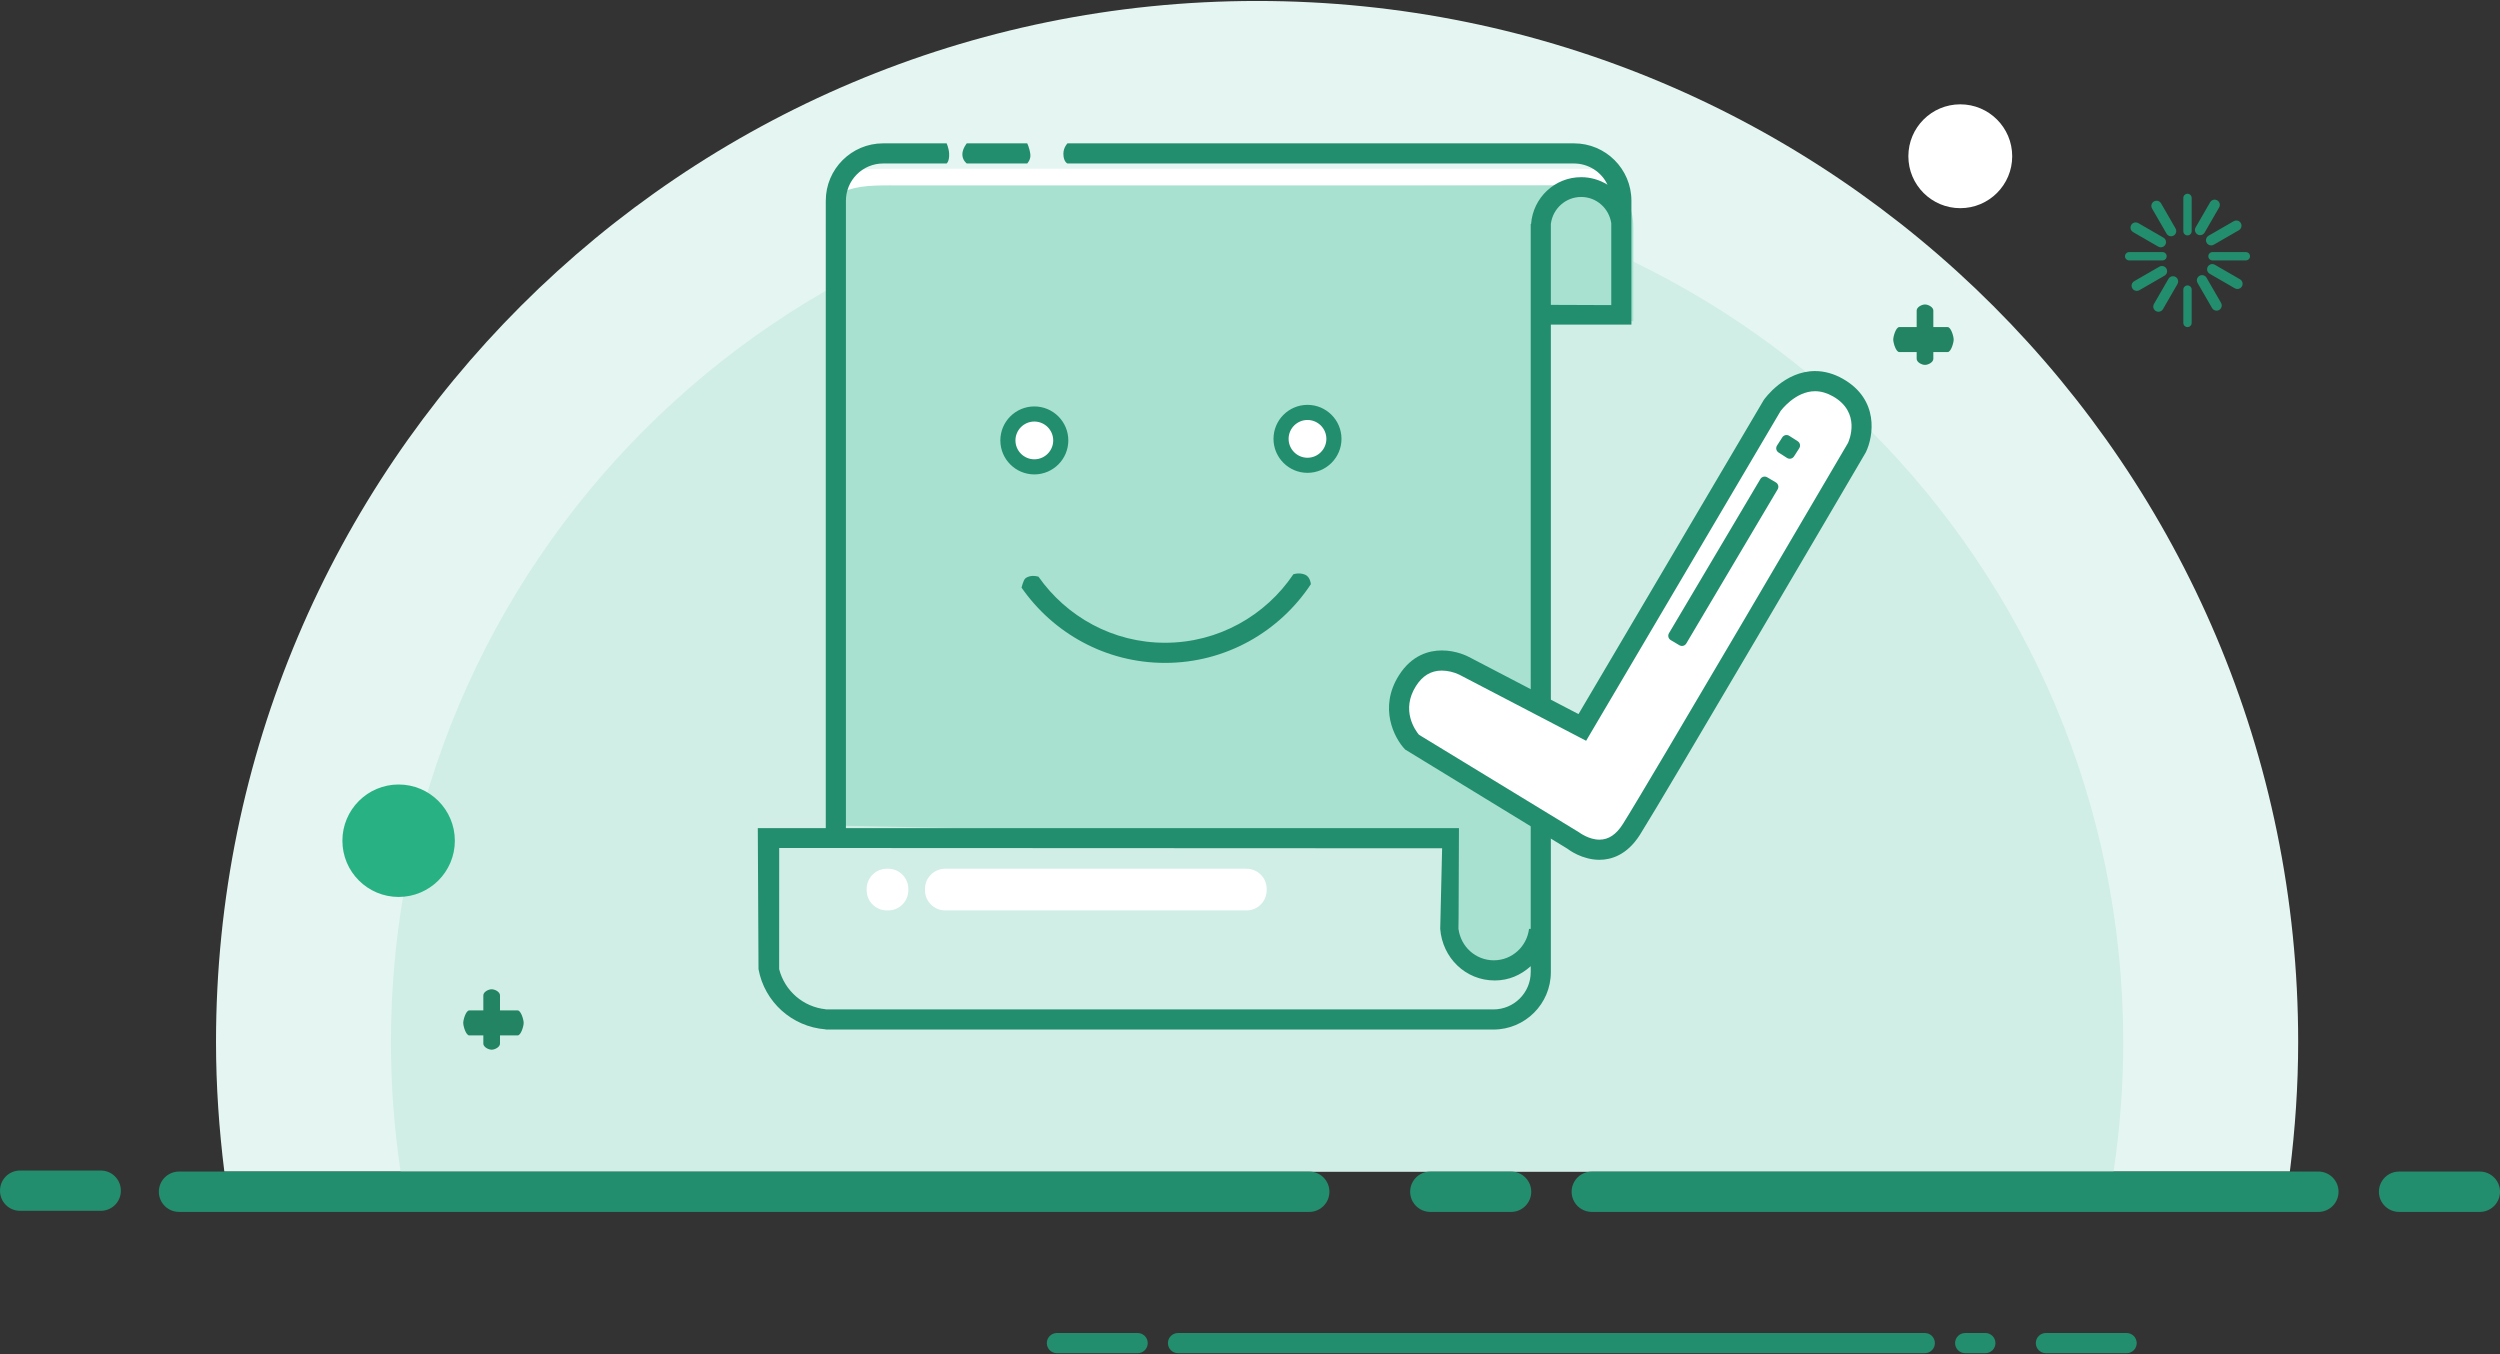 
<svg width="768px" height="416px" viewBox="0 0 768 416" version="1.1" xmlns="http://www.w3.org/2000/svg" xmlns:xlink="http://www.w3.org/1999/xlink">
    <rect x="0" y="0" width="768" height="416" fill="#333333" stroke="none"/>
    <!-- Generator: Sketch 49.3 (51167) - http://www.bohemiancoding.com/sketch -->
    <desc>Created with Sketch.</desc>
    <defs></defs>
    <g id="Page-1" stroke="none" stroke-width="1" fill="none" fill-rule="evenodd">
        <g id="certification-pic" fill-rule="nonzero">
            <path d="M703.447,359.903 C705.068,346.86 705.999,333.601 705.999,320.118 C705.999,143.485 562.811,0.297 386.181,0.297 C209.549,0.297 66.36,143.485 66.36,320.118 C66.36,333.601 67.292,346.857 68.913,359.903 L703.447,359.903 Z" id="Shape" fill="#E5F5F2"></path>
            <path d="M649.293,359.903 C651.238,346.924 652.265,333.642 652.265,320.118 C652.265,173.164 533.135,54.031 386.181,54.031 C239.224,54.031 120.095,173.164 120.095,320.118 C120.095,333.64 121.121,346.921 123.067,359.903 L649.293,359.903 Z" id="Shape" fill="#D0EEE6"></path>
            <path d="M408.397,366.1 C408.397,369.525 405.621,372.301 402.196,372.301 L54.994,372.301 C52.779,372.301 50.732,371.119 49.624,369.201 C48.517,367.282 48.517,364.919 49.624,363 C50.732,361.082 52.779,359.9 54.994,359.9 L402.196,359.9 C405.62,359.902 408.395,362.677 408.397,366.1 Z M768,366.1 C768,369.525 765.224,372.301 761.8,372.301 L736.998,372.301 C734.783,372.301 732.736,371.119 731.629,369.201 C730.521,367.282 730.521,364.919 731.629,363 C732.736,361.082 734.783,359.9 736.998,359.9 L761.8,359.9 C765.223,359.902 767.999,362.677 768,366.1 Z M37.125,365.814 C37.125,367.445 36.477,369.009 35.324,370.162 C34.171,371.315 32.607,371.963 30.976,371.963 L6.152,371.963 C2.756,371.963 0.003,369.21 0.003,365.814 L0.003,365.74 C0.003,362.343 2.756,359.59 6.152,359.59 L30.976,359.59 C34.372,359.59 37.125,362.343 37.125,365.74 L37.125,365.814 Z M718.4,366.1 C718.4,369.525 715.624,372.301 712.2,372.301 L488.998,372.301 C486.783,372.301 484.736,371.119 483.629,369.201 C482.521,367.282 482.521,364.919 483.629,363 C484.736,361.082 486.783,359.9 488.998,359.9 L712.2,359.9 C715.623,359.902 718.399,362.677 718.4,366.1 Z M470.397,366.1 C470.397,369.525 467.621,372.301 464.197,372.301 L439.396,372.301 C437.181,372.301 435.134,371.119 434.026,369.201 C432.919,367.282 432.919,364.919 434.026,363 C435.134,361.082 437.181,359.9 439.396,359.9 L464.197,359.9 C467.621,359.902 470.396,362.677 470.397,366.1 Z M594.399,412.603 C594.399,413.425 594.073,414.214 593.491,414.796 C592.91,415.377 592.121,415.704 591.299,415.703 L361.884,415.703 C360.172,415.703 358.784,414.315 358.784,412.603 C358.784,410.891 360.172,409.503 361.884,409.503 L591.299,409.503 C592.121,409.502 592.91,409.828 593.491,410.41 C594.073,410.992 594.399,411.78 594.399,412.603 Z M352.584,412.603 C352.584,413.425 352.258,414.214 351.676,414.796 C351.095,415.377 350.306,415.704 349.484,415.703 L324.682,415.703 C322.97,415.703 321.582,414.315 321.582,412.603 C321.582,410.891 322.97,409.503 324.682,409.503 L349.484,409.503 C350.306,409.502 351.095,409.828 351.676,410.41 C352.258,410.992 352.584,411.78 352.584,412.603 Z M613,412.603 C613,413.425 612.674,414.214 612.092,414.796 C611.511,415.377 610.722,415.704 609.9,415.703 L603.699,415.703 C601.987,415.703 600.599,414.315 600.599,412.603 C600.599,410.891 601.987,409.503 603.699,409.503 L609.9,409.503 C611.61,409.503 613,410.89 613,412.603 Z M656.399,412.603 C656.4,413.425 656.074,414.214 655.492,414.796 C654.911,415.377 654.122,415.704 653.299,415.703 L628.498,415.703 C626.786,415.703 625.398,414.315 625.398,412.603 C625.398,410.891 626.786,409.503 628.498,409.503 L653.299,409.503 C654.122,409.502 654.911,409.828 655.492,410.41 C656.074,410.992 656.4,411.78 656.399,412.603 Z" id="Shape" fill="#228E6E"></path>
            <path d="M496.056,54.126 C496.056,56.476 489.836,56.817 482.163,56.817 L259.771,58.161 C252.099,58.161 259.868,56.576 259.868,54.228 C259.868,51.878 266.089,51.843 273.761,51.843 L482.163,51.843 C489.836,51.84 496.056,51.776 496.056,54.126 Z" id="Shape" fill="#FFFFFF"></path>
            <path d="M471.04,284.134 C471.04,298.47 462.651,294.881 448.983,294.881 L445.947,257.5 L256.876,253.632 L253.732,70.267 C253.732,55.931 264.763,56.96 278.431,56.96 L476.424,56.96 C490.092,56.96 501.76,55.657 501.76,69.993 L501.76,98.691 L471.04,97.661 L471.04,284.134 Z" id="Shape" fill="#A8E1D0"></path>
            <path d="M105.185,258.271 C105.185,267.81 112.918,275.543 122.458,275.543 C131.997,275.543 139.73,267.81 139.73,258.271 C139.73,248.731 131.997,240.998 122.458,240.998 C112.918,240.998 105.185,248.731 105.185,258.271 Z" id="Shape" fill="#28B284"></path>
            <path d="M586.248,48 C586.248,56.81 593.389,63.951 602.199,63.951 C611.009,63.951 618.15,56.81 618.15,48 C618.15,39.19 611.009,32.049 602.199,32.049 C593.389,32.049 586.248,39.19 586.248,48 Z" id="Shape" fill="#FFFFFF"></path>
            <path d="M665.6,78.72 C665.6,79.427 665.027,80 664.32,80 L654.08,80 C653.373,80 652.8,79.427 652.8,78.72 C652.8,78.013 653.373,77.44 654.08,77.44 L664.32,77.44 C665.027,77.44 665.6,78.013 665.6,78.72 Z M663.337,81.933 C663.831,81.641 664.443,81.637 664.941,81.922 C665.438,82.208 665.745,82.738 665.743,83.311 C665.741,83.885 665.431,84.413 664.932,84.695 L657.229,89.142 C656.735,89.433 656.123,89.437 655.625,89.152 C655.127,88.867 654.821,88.337 654.823,87.763 C654.825,87.19 655.135,86.661 655.634,86.38 L663.337,81.933 Z M666.15,85.665 C666.432,85.166 666.961,84.856 667.534,84.854 C668.108,84.853 668.638,85.159 668.923,85.656 C669.208,86.154 669.204,86.766 668.913,87.26 L664.466,94.963 C664.184,95.463 663.656,95.772 663.082,95.774 C662.509,95.776 661.978,95.47 661.693,94.972 C661.408,94.475 661.412,93.862 661.704,93.368 L666.15,85.665 Z M673.28,99.2 C673.28,99.907 672.707,100.48 672,100.48 C671.293,100.48 670.72,99.907 670.72,99.2 L670.72,88.96 C670.72,88.253 671.293,87.68 672,87.68 C672.707,87.68 673.28,88.253 673.28,88.96 L673.28,99.2 Z M675.092,86.922 C674.801,86.428 674.797,85.816 675.082,85.318 C675.367,84.821 675.898,84.515 676.471,84.517 C677.044,84.518 677.573,84.828 677.855,85.327 L682.301,93.03 C682.593,93.524 682.597,94.137 682.312,94.634 C682.027,95.132 681.496,95.438 680.923,95.436 C680.349,95.434 679.821,95.125 679.539,94.625 L675.092,86.922 Z M678.825,84.109 C678.326,83.827 678.016,83.299 678.014,82.725 C678.012,82.152 678.318,81.621 678.816,81.336 C679.314,81.051 679.926,81.055 680.42,81.347 L688.123,85.793 C688.622,86.075 688.932,86.604 688.934,87.177 C688.936,87.75 688.629,88.281 688.132,88.566 C687.634,88.851 687.022,88.847 686.528,88.556 L678.825,84.109 Z M691.2,78.72 C691.2,79.427 690.627,80 689.92,80 L679.68,80 C678.973,80 678.4,79.427 678.4,78.72 C678.4,78.013 678.973,77.44 679.68,77.44 L689.92,77.44 C690.627,77.44 691.2,78.013 691.2,78.72 Z M680.082,75.167 C679.588,75.458 678.976,75.462 678.478,75.177 C677.981,74.892 677.674,74.362 677.676,73.788 C677.678,73.215 677.988,72.686 678.487,72.404 L686.19,67.958 C686.684,67.666 687.296,67.662 687.794,67.947 C688.291,68.232 688.598,68.763 688.596,69.336 C688.594,69.91 688.284,70.438 687.785,70.72 L680.082,75.167 Z M677.268,71.434 C676.987,71.934 676.458,72.243 675.885,72.245 C675.311,72.247 674.781,71.941 674.496,71.443 C674.211,70.946 674.215,70.333 674.506,69.839 L678.953,62.136 C679.235,61.637 679.763,61.327 680.337,61.325 C680.91,61.324 681.44,61.63 681.726,62.127 C682.011,62.625 682.007,63.237 681.715,63.731 L677.268,71.434 Z M673.28,71.04 C673.28,71.747 672.707,72.32 672,72.32 C671.293,72.32 670.72,71.747 670.72,71.04 L670.72,60.8 C670.72,60.093 671.293,59.52 672,59.52 C672.707,59.52 673.28,60.093 673.28,60.8 L673.28,71.04 Z M668.326,70.177 C668.618,70.671 668.622,71.283 668.337,71.781 C668.052,72.279 667.521,72.585 666.948,72.583 C666.374,72.581 665.846,72.272 665.564,71.772 L661.117,64.069 C660.826,63.575 660.822,62.963 661.107,62.465 C661.392,61.968 661.922,61.662 662.496,61.663 C663.069,61.665 663.598,61.975 663.88,62.474 L668.326,70.177 Z M664.594,72.991 C665.093,73.273 665.403,73.801 665.405,74.374 C665.407,74.948 665.1,75.478 664.603,75.763 C664.105,76.048 663.493,76.045 662.999,75.753 L655.296,71.306 C654.797,71.024 654.487,70.496 654.485,69.922 C654.483,69.349 654.79,68.819 655.287,68.534 C655.785,68.248 656.397,68.252 656.891,68.544 L664.594,72.991 Z" id="Shape" fill="#228E6E"></path>
            <path d="M598.313,100.48 L593.92,100.48 L593.92,95.391 C593.92,94.364 592.384,93.535 591.36,93.535 C590.336,93.535 588.8,94.367 588.8,95.391 L588.8,100.48 L583.462,100.48 C582.438,100.48 581.606,103.293 581.606,104.32 C581.606,105.344 582.438,108.16 583.462,108.16 L588.8,108.16 L588.8,110.241 C588.8,111.265 590.336,112.097 591.36,112.097 C592.384,112.097 593.92,111.265 593.92,110.241 L593.92,108.16 L598.313,108.16 C599.337,108.16 600.169,105.344 600.169,104.32 C600.169,103.293 599.337,100.48 598.313,100.48 Z M159.014,310.4 L153.6,310.4 L153.6,305.759 C153.6,304.732 152.064,303.903 151.04,303.903 C150.016,303.903 148.48,304.735 148.48,305.759 L148.48,310.4 L144.164,310.4 C143.14,310.4 142.308,313.213 142.308,314.24 C142.308,315.264 143.14,318.08 144.164,318.08 L148.48,318.08 L148.48,320.609 C148.48,321.633 150.016,322.465 151.04,322.465 C152.064,322.465 153.6,321.633 153.6,320.609 L153.6,318.08 L159.014,318.08 C160.038,318.08 160.87,315.264 160.87,314.24 C160.87,313.213 160.038,310.4 159.014,310.4 Z" id="Shape" fill="#238463"></path>
            <path d="M394.698,134.203 C394.698,137.941 397.729,140.972 401.467,140.972 C405.205,140.972 408.236,137.941 408.236,134.203 C408.236,130.465 405.205,127.434 401.467,127.434 C397.729,127.434 394.698,130.465 394.698,134.203 Z" id="Shape" fill="#FFFFFF"></path>
            <path d="M310.781,135.171 C310.781,138.909 313.812,141.939 317.55,141.939 C321.288,141.939 324.319,138.909 324.319,135.171 C324.319,131.432 321.288,128.402 317.55,128.402 C313.812,128.402 310.781,131.432 310.781,135.171 Z" id="Shape" fill="#FFFFFF"></path>
            <path d="M319.025,177.165 C327.624,189.414 341.829,197.455 357.898,197.455 C374.3,197.455 388.782,189.097 397.32,176.42 C397.32,176.42 399.084,175.767 400.919,176.54 C402.557,177.229 402.693,179.474 402.693,179.474 C393.078,194.017 376.599,203.643 357.898,203.643 C339.648,203.643 323.517,194.47 313.812,180.511 C313.812,180.511 314.386,178.184 314.972,177.7 C316.616,176.346 319.025,177.165 319.025,177.165 Z M401.661,145.257 C395.904,145.257 391.219,140.575 391.219,134.815 C391.219,129.055 395.901,124.372 401.661,124.372 C407.419,124.372 412.104,129.055 412.104,134.815 C412.104,140.575 407.419,145.257 401.661,145.257 Z M401.661,129.016 C398.459,129.021 395.865,131.615 395.86,134.817 C395.86,138.017 398.464,140.618 401.661,140.618 C404.859,140.618 407.462,138.017 407.462,134.817 C407.458,131.615 404.863,129.021 401.661,129.016 Z M317.747,145.741 C311.982,145.735 307.311,141.063 307.305,135.299 C307.311,129.534 311.982,124.862 317.747,124.856 C323.512,124.862 328.184,129.534 328.189,135.299 C328.182,141.063 323.511,145.734 317.747,145.741 Z M317.747,129.498 C314.545,129.502 311.95,132.097 311.946,135.299 C311.95,138.501 314.545,141.095 317.747,141.1 C320.949,141.095 323.544,138.501 323.548,135.299 C323.543,132.097 320.949,129.503 317.747,129.498 Z" id="Shape" fill="#228E6E"></path>
            <path d="M389.12,273.492 C389.12,276.91 386.35,279.68 382.932,279.68 L290.348,279.68 C286.93,279.68 284.16,276.91 284.16,273.492 L284.16,273.068 C284.16,269.65 286.93,266.88 290.348,266.88 L382.932,266.88 C386.35,266.88 389.12,269.65 389.12,273.068 L389.12,273.492 Z M279.04,273.492 C279.04,276.91 276.27,279.68 272.852,279.68 L272.428,279.68 C269.01,279.68 266.24,276.91 266.24,273.492 L266.24,273.068 C266.24,269.65 269.01,266.88 272.428,266.88 L272.852,266.88 C276.27,266.88 279.04,269.65 279.04,273.068 L279.04,273.492 Z" id="Shape" fill="#FFFFFF"></path>
            <path d="M483.535,44.037 L327.928,44.037 C327.928,44.037 326.671,45.292 326.671,47.227 C326.671,49.741 327.928,50.225 327.928,50.225 L483.535,50.225 C487.942,50.232 491.952,52.775 493.837,56.758 C491.41,55.237 488.604,54.43 485.74,54.428 C477.586,54.428 470.95,60.777 470.349,68.785 L470.234,68.785 L470.234,285.34 L469.716,285.34 C469.069,290.77 464.492,295.007 458.893,295.007 C453.294,295.007 448.709,290.767 448.064,285.34 L448.192,254.403 L259.866,254.403 L259.866,61.67 C259.867,55.347 264.993,50.222 271.316,50.222 L290.803,50.222 C290.803,50.222 291.674,49.641 291.576,47.224 C291.51,45.583 290.803,44.035 290.803,44.035 L271.316,44.035 C261.575,44.035 253.678,51.932 253.678,61.673 L253.678,254.405 L232.796,254.405 L233.014,297.715 C234.839,307.753 243.264,315.43 253.617,316.216 L253.678,316.278 L458.783,316.278 C468.524,316.278 476.421,308.381 476.421,298.639 L476.421,99.722 L501.171,99.722 L501.171,61.673 C501.171,51.933 493.275,44.037 483.535,44.037 Z M470.236,298.644 C470.235,304.968 465.108,310.093 458.785,310.093 L253.681,310.093 L253.681,310.049 C246.793,309.35 241.074,304.427 239.357,297.72 L239.37,260.5 L443.018,260.595 L442.435,285.345 C443.108,294.188 450.161,301.199 459.174,301.199 C463.547,301.199 467.226,299.525 470.239,296.814 L470.239,298.644 L470.236,298.644 Z M494.984,93.727 L476.421,93.655 L476.421,68.785 L476.426,68.785 C477,64.133 480.932,60.506 485.737,60.506 C490.468,60.506 494.313,64.033 494.981,68.577 L494.981,93.727 L494.984,93.727 Z" id="Shape" fill="#228E6E"></path>
            <path d="M315.553,44.037 L296.991,44.037 C296.991,44.037 295.636,45.681 295.636,47.421 C295.636,49.26 296.991,50.225 296.991,50.225 L315.553,50.225 C315.553,50.225 316.713,49.065 316.521,47.421 C316.283,45.402 315.553,44.037 315.553,44.037 Z" id="Shape" fill="#228E6E"></path>
            <path d="M544.484,124.086 L486.477,222.502 L447.805,203.94 C447.805,203.94 436.977,202.972 432.143,210.514 C427.31,218.056 431.757,226.949 431.757,226.949 L482.803,260.012 C482.803,260.012 496.724,261.944 500.979,255.757 C505.234,249.569 568.847,139.359 568.847,139.359 C568.847,139.359 574.067,124.083 566.528,120.218 C558.989,116.352 544.484,124.086 544.484,124.086 Z" id="Shape" fill="#FFFFFF"></path>
            <path d="M491.354,264.131 C486.031,264.131 481.933,261.064 481.487,260.713 L431.649,230.244 C428.26,226.698 423.503,217.382 429.722,207.508 C433.723,201.152 439.117,199.816 442.941,199.816 C447.388,199.816 450.821,201.587 451.2,201.789 L484.915,219.366 L541.816,122.898 C542.208,122.324 548.227,113.992 557.586,113.992 C560.468,113.992 563.338,114.79 566.111,116.362 C577.283,122.696 575.616,133.916 573.174,138.964 C570.527,143.493 511.071,244.931 503.785,256.445 C499.763,262.794 494.81,264.131 491.354,264.131 Z M435.896,225.713 L484.989,255.631 C485.297,255.839 488.102,257.943 491.351,257.943 C494.154,257.943 496.512,256.369 498.552,253.135 C505.792,241.713 567.101,137.111 567.718,136.054 C568.051,135.319 571.796,126.697 563.067,121.748 C561.231,120.709 559.388,120.179 557.586,120.179 C551.46,120.179 547.041,126.211 546.993,126.269 L487.258,227.566 L448.302,207.26 C446.625,206.46 444.795,206.031 442.936,206.003 C439.596,206.003 436.984,207.575 434.949,210.806 C430.308,218.191 434.767,224.348 435.896,225.713 Z" id="Shape" fill="#228E6E"></path>
            <path d="M518.021,197.686 C517.587,198.413 516.647,198.653 515.917,198.223 L513.242,196.636 C512.515,196.202 512.275,195.262 512.704,194.532 L540.782,147.162 C541.217,146.435 542.156,146.195 542.886,146.624 L545.562,148.211 C546.289,148.646 546.529,149.586 546.099,150.316 L518.021,197.686 Z M551.107,140.221 C550.647,140.933 549.699,141.14 548.984,140.685 L546.36,139.003 C545.649,138.543 545.442,137.595 545.897,136.881 L547.525,134.344 C547.985,133.632 548.933,133.425 549.647,133.88 L552.271,135.562 C552.983,136.022 553.19,136.97 552.735,137.684 L551.107,140.221 Z" id="Shape" fill="#228E6E"></path>
        </g>
    </g>
</svg>